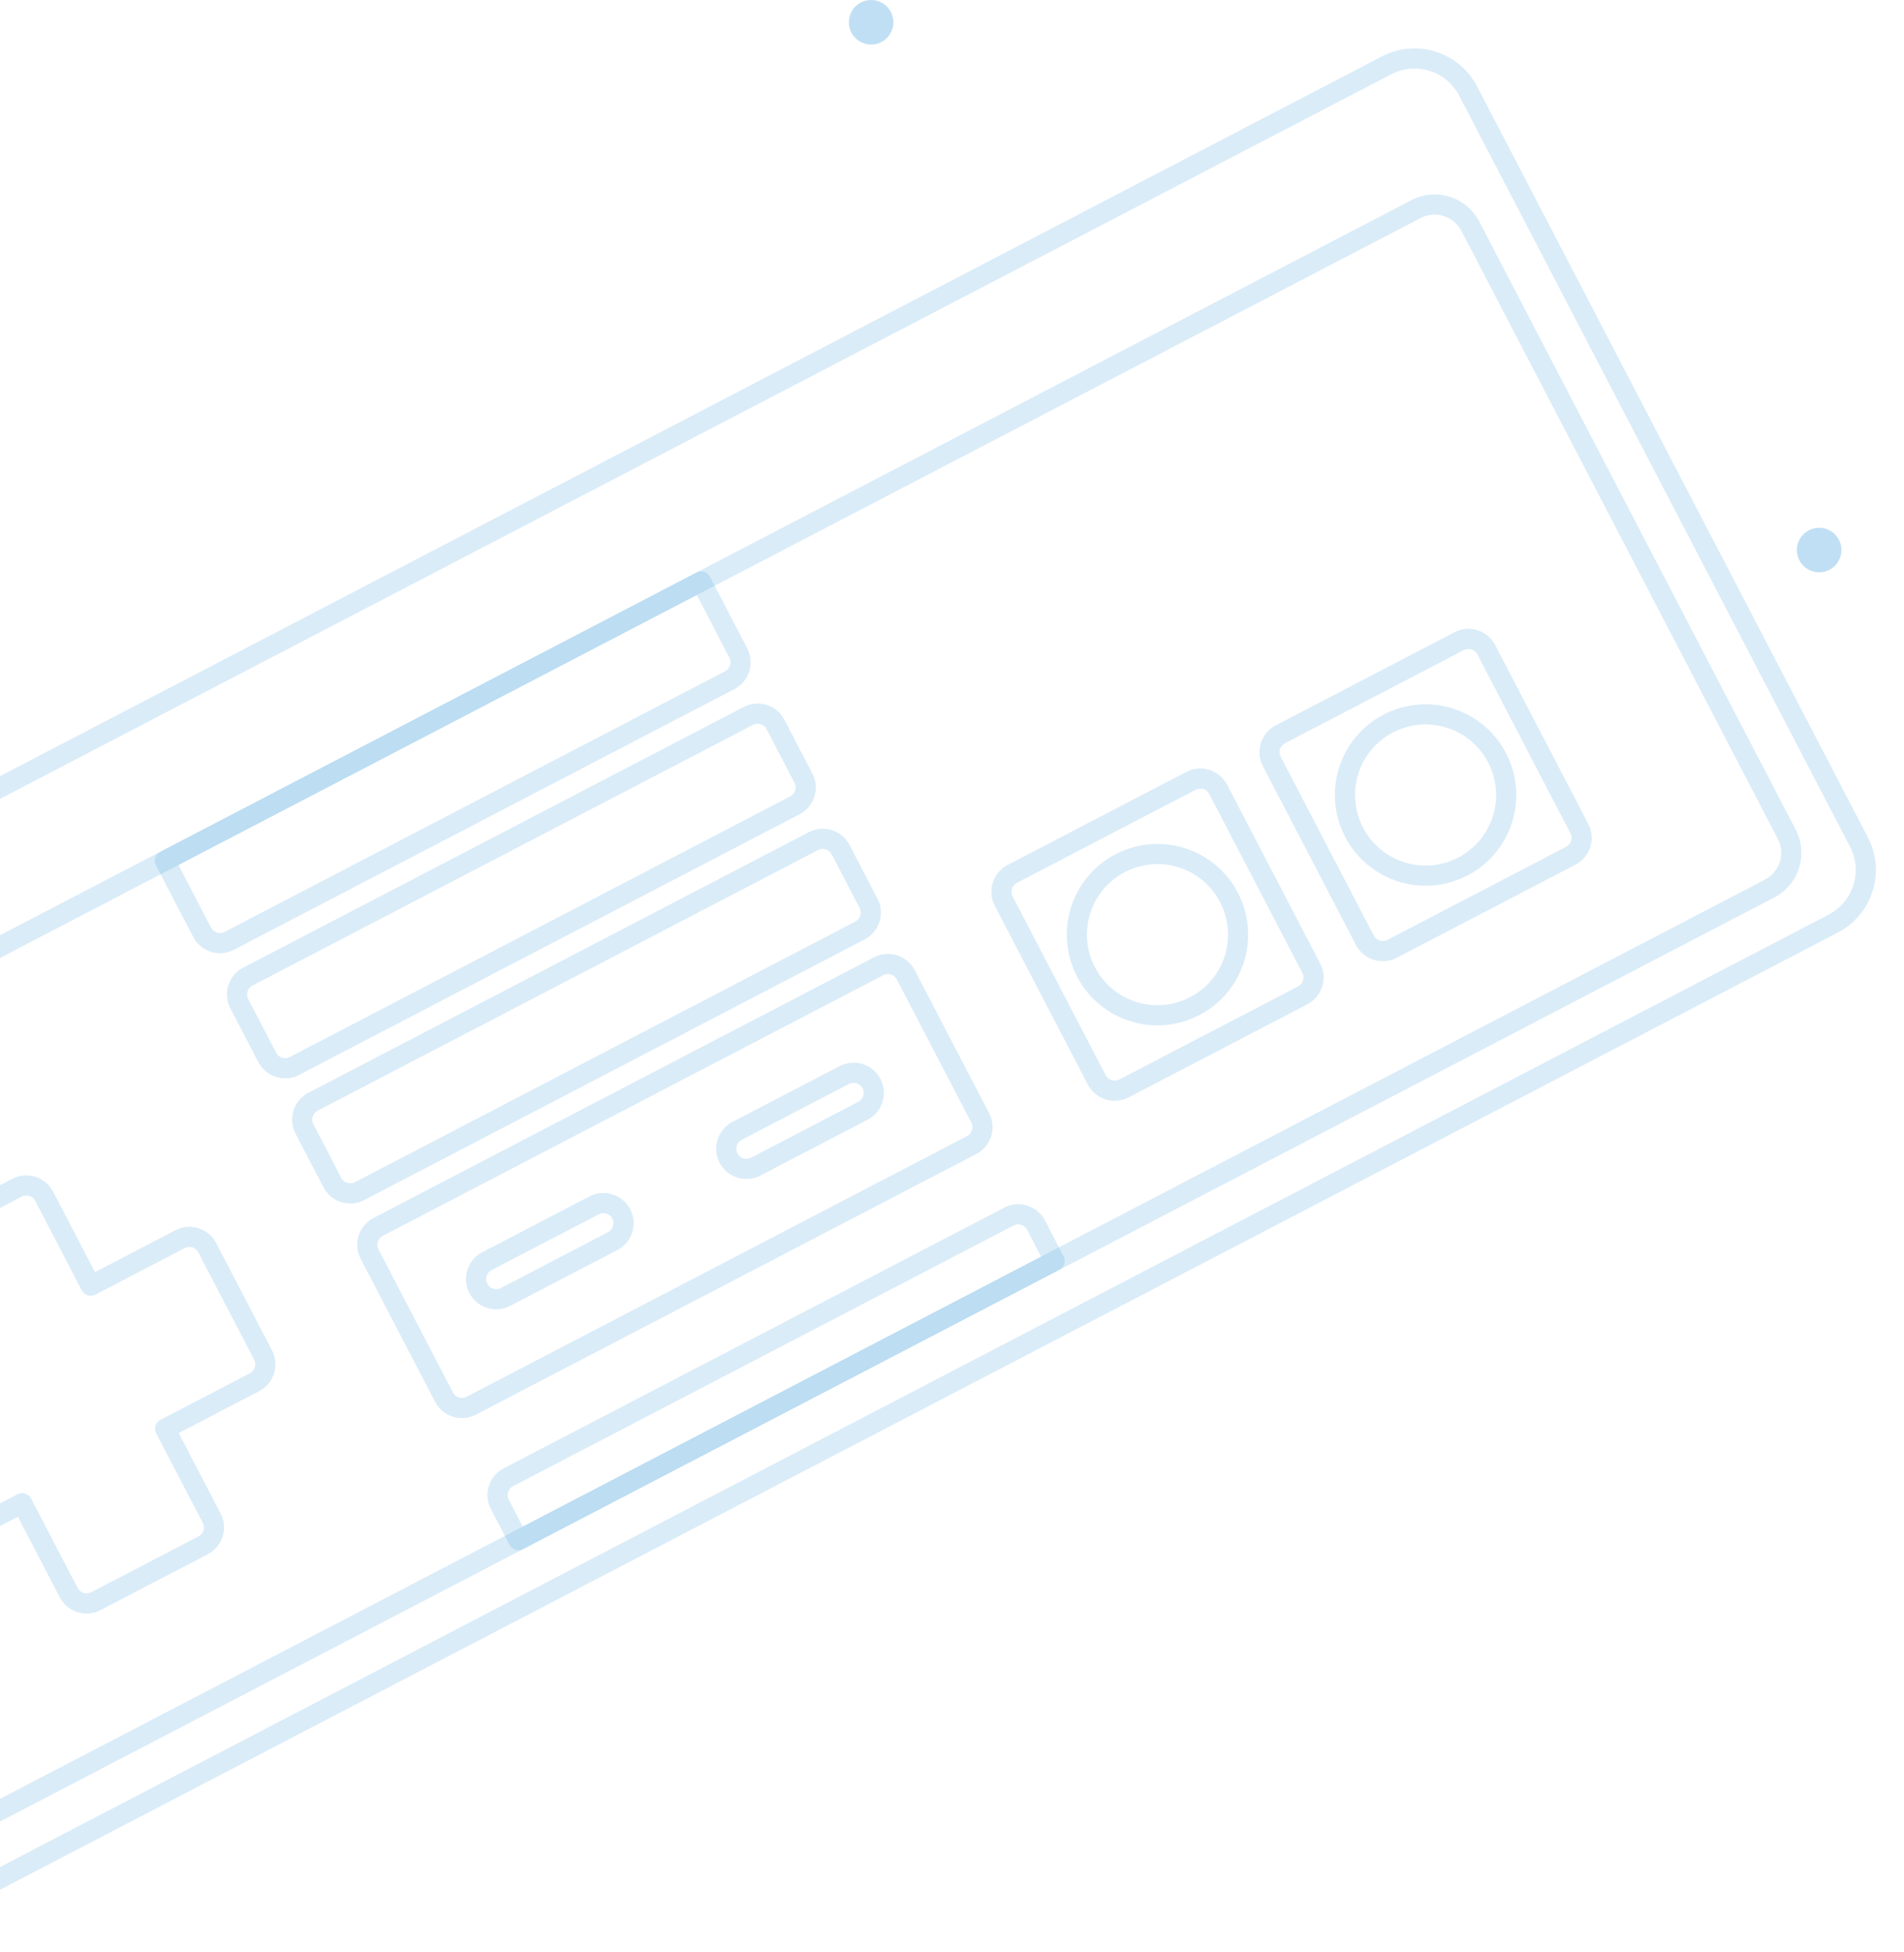 <svg width="480" height="492" viewBox="0 0 480 492" fill="none" xmlns="http://www.w3.org/2000/svg">
<path d="M222.374 10.496C225.069 8.972 226.02 5.55 224.496 2.853C222.97 0.153 219.548 -0.798 216.851 0.728C214.154 2.252 213.203 5.674 214.726 8.371C216.253 11.07 219.675 12.02 222.374 10.496Z" fill="#47A2DF" fill-opacity="0.34"/>
<path d="M461.374 143.496C464.069 141.972 465.02 138.55 463.496 135.853C461.97 133.153 458.548 132.202 455.851 133.728C453.154 135.252 452.203 138.674 453.726 141.371C455.253 144.07 458.675 145.02 461.374 143.496Z" fill="#47A2DF" fill-opacity="0.34"/>
<path fill-rule="evenodd" clip-rule="evenodd" d="M-136.79 286.847C-141.324 278.137 -137.939 267.401 -129.229 262.866L348.393 14.21C357.103 9.676 367.839 13.061 372.374 21.77L470.898 211.017C475.432 219.727 472.048 230.463 463.338 234.998L-14.285 483.654C-22.994 488.188 -33.731 484.804 -38.266 476.094L-136.79 286.847ZM-126.884 267.372C-133.105 270.611 -135.523 278.28 -132.284 284.501L-33.76 473.748C-30.521 479.969 -22.852 482.387 -16.63 479.148L460.992 230.492C467.213 227.253 469.631 219.584 466.392 213.363L367.868 24.116C364.629 17.895 356.96 15.477 350.739 18.716L-126.884 267.372Z" fill="#47A2DF" fill-opacity="0.2"/>
<path fill-rule="evenodd" clip-rule="evenodd" d="M-109.197 306.845C-112.436 300.624 -110.019 292.955 -103.797 289.716L355.802 50.443C362.023 47.204 369.692 49.622 372.931 55.843L452.688 209.043C455.927 215.264 453.51 222.933 447.288 226.172L-12.311 465.445C-18.532 468.684 -26.201 466.266 -29.44 460.045L-109.197 306.845ZM-101.452 294.222C-105.184 296.165 -106.635 300.766 -104.692 304.499L-24.934 457.699C-22.991 461.432 -18.389 462.882 -14.656 460.939L444.942 221.666C448.675 219.723 450.126 215.121 448.183 211.389L368.425 58.189C366.482 54.456 361.88 53.005 358.147 54.949L-101.452 294.222Z" fill="#47A2DF" fill-opacity="0.2"/>
<path fill-rule="evenodd" clip-rule="evenodd" d="M5.458 301.562L-21.577 315.636C-22.821 316.284 -23.305 317.818 -22.657 319.062L-10.928 341.592C-10.28 342.836 -10.764 344.37 -12.008 345.017L-34.537 356.746C-35.782 357.394 -36.265 358.928 -35.617 360.172L-21.543 387.208C-20.895 388.452 -19.361 388.935 -18.117 388.288L4.413 376.559C5.657 375.911 7.191 376.394 7.839 377.639L19.568 400.168C20.218 401.418 21.746 401.897 22.984 401.253L50.041 387.167C51.277 386.523 51.761 384.999 51.109 383.747L39.38 361.218C38.732 359.974 39.215 358.44 40.46 357.792L62.989 346.063C64.233 345.415 64.717 343.881 64.069 342.637L49.994 315.602C49.346 314.358 47.813 313.874 46.568 314.522L24.039 326.251C22.795 326.899 21.261 326.415 20.613 325.171L8.884 302.642C8.236 301.397 6.703 300.914 5.458 301.562ZM-23.923 311.131L3.112 297.056C6.845 295.112 11.447 296.563 13.39 300.296L23.946 320.572L44.223 310.016C47.955 308.073 52.557 309.523 54.5 313.256L68.575 340.291C70.518 344.024 69.068 348.626 65.335 350.569L45.059 361.125L55.615 381.401C57.554 385.127 56.127 389.725 52.386 391.673L25.33 405.759C21.591 407.705 17.002 406.241 15.062 402.514L4.506 382.237L-15.771 392.793C-19.504 394.737 -24.105 393.286 -26.048 389.553L-40.123 362.518C-42.066 358.785 -40.616 354.184 -36.883 352.241L-16.607 341.684L-27.163 321.408C-29.106 317.675 -27.655 313.074 -23.923 311.131Z" fill="#47A2DF" fill-opacity="0.2"/>
<path fill-rule="evenodd" clip-rule="evenodd" d="M90.919 317.205C88.975 313.472 90.426 308.871 94.159 306.928L220.323 241.245C224.056 239.301 228.657 240.752 230.601 244.485L249.367 280.532C251.31 284.265 249.86 288.866 246.127 290.809L119.963 356.492C116.23 358.435 111.628 356.985 109.685 353.252L90.919 317.205ZM96.504 311.433C95.26 312.081 94.777 313.615 95.424 314.859L114.191 350.906C114.839 352.151 116.373 352.634 117.617 351.986L243.781 286.304C245.025 285.656 245.509 284.122 244.861 282.878L226.095 246.831C225.447 245.586 223.913 245.103 222.669 245.751L96.504 311.433Z" fill="#47A2DF" fill-opacity="0.2"/>
<path fill-rule="evenodd" clip-rule="evenodd" d="M250.784 228.25C248.841 224.517 250.292 219.916 254.024 217.972L299.083 194.514C302.816 192.571 307.417 194.021 309.361 197.754L332.819 242.813C334.762 246.546 333.312 251.147 329.579 253.09L284.52 276.549C280.787 278.492 276.186 277.041 274.242 273.308L250.784 228.25ZM256.37 222.478C255.126 223.126 254.642 224.66 255.29 225.904L278.748 270.963C279.396 272.207 280.93 272.69 282.174 272.043L327.233 248.585C328.477 247.937 328.961 246.403 328.313 245.159L304.855 200.1C304.207 198.856 302.673 198.372 301.429 199.02L256.37 222.478Z" fill="#47A2DF" fill-opacity="0.2"/>
<path fill-rule="evenodd" clip-rule="evenodd" d="M318.372 193.063C316.429 189.33 317.88 184.728 321.612 182.785L366.671 159.327C370.404 157.384 375.005 158.834 376.949 162.567L400.407 207.626C402.35 211.358 400.899 215.96 397.167 217.903L352.108 241.361C348.375 243.305 343.774 241.854 341.83 238.121L318.372 193.063ZM323.958 187.291C322.714 187.939 322.23 189.472 322.878 190.717L346.336 235.775C346.984 237.02 348.518 237.503 349.762 236.855L394.821 213.397C396.065 212.75 396.549 211.216 395.901 209.971L372.443 164.913C371.795 163.669 370.261 163.185 369.017 163.833L323.958 187.291Z" fill="#47A2DF" fill-opacity="0.2"/>
<path fill-rule="evenodd" clip-rule="evenodd" d="M58.077 254.123C56.134 250.39 57.585 245.788 61.317 243.845L187.482 178.162C191.215 176.219 195.816 177.67 197.759 181.402L204.797 194.92C206.74 198.653 205.289 203.254 201.557 205.198L75.392 270.88C71.659 272.824 67.058 271.373 65.115 267.64L58.077 254.123ZM63.663 248.351C62.419 248.999 61.935 250.533 62.583 251.777L69.621 265.294C70.268 266.539 71.802 267.022 73.046 266.374L199.211 200.692C200.455 200.044 200.939 198.51 200.291 197.266L193.253 183.748C192.606 182.504 191.072 182.02 189.828 182.668L63.663 248.351Z" fill="#47A2DF" fill-opacity="0.2"/>
<path fill-rule="evenodd" clip-rule="evenodd" d="M74.498 285.664C72.554 281.931 74.005 277.33 77.738 275.386L203.902 209.704C207.635 207.76 212.236 209.211 214.18 212.944L221.217 226.461C223.161 230.194 221.71 234.795 217.977 236.739L91.813 302.422C88.08 304.365 83.478 302.914 81.535 299.181L74.498 285.664ZM80.084 279.892C78.839 280.54 78.356 282.074 79.004 283.318L86.041 296.836C86.689 298.08 88.223 298.563 89.467 297.916L215.631 232.233C216.876 231.585 217.359 230.051 216.711 228.807L209.674 215.289C209.026 214.045 207.492 213.562 206.248 214.209L80.084 279.892Z" fill="#47A2DF" fill-opacity="0.2"/>
<path fill-rule="evenodd" clip-rule="evenodd" d="M118.325 325.845C116.382 322.112 117.833 317.511 121.565 315.568L148.601 301.493C152.333 299.549 156.935 301 158.878 304.733C160.822 308.466 159.371 313.067 155.638 315.01L128.603 329.085C124.87 331.029 120.269 329.578 118.325 325.845ZM123.911 320.074C122.667 320.721 122.183 322.255 122.831 323.499C123.479 324.744 125.013 325.227 126.257 324.579L153.292 310.505C154.537 309.857 155.02 308.323 154.372 307.079C153.725 305.834 152.191 305.351 150.946 305.999L123.911 320.074Z" fill="#47A2DF" fill-opacity="0.2"/>
<path fill-rule="evenodd" clip-rule="evenodd" d="M181.407 293.004C179.464 289.271 180.915 284.669 184.647 282.726L211.683 268.651C215.415 266.708 220.017 268.159 221.96 271.891C223.904 275.624 222.453 280.226 218.72 282.169L191.685 296.244C187.952 298.187 183.351 296.736 181.407 293.004ZM186.993 287.232C185.749 287.88 185.265 289.414 185.913 290.658C186.561 291.902 188.095 292.386 189.339 291.738L216.374 277.663C217.619 277.015 218.102 275.481 217.454 274.237C216.807 272.993 215.273 272.509 214.029 273.157L186.993 287.232Z" fill="#47A2DF" fill-opacity="0.2"/>
<path fill-rule="evenodd" clip-rule="evenodd" d="M123.76 380.287C121.817 376.554 123.267 371.953 127 370.01L253.164 304.327C256.897 302.384 261.499 303.834 263.442 307.567L268.134 316.579C268.781 317.823 268.298 319.357 267.054 320.005L131.877 390.379C130.633 391.027 129.099 390.543 128.452 389.299L123.76 380.287ZM129.346 374.515C128.102 375.163 127.618 376.697 128.266 377.941L131.785 384.7L262.455 316.672L258.936 309.913C258.288 308.668 256.754 308.185 255.51 308.833L129.346 374.515Z" fill="#47A2DF" fill-opacity="0.2"/>
<path fill-rule="evenodd" clip-rule="evenodd" d="M188.376 163.379C190.319 167.112 188.869 171.713 185.136 173.656L58.971 239.339C55.239 241.283 50.637 239.832 48.694 236.099L39.311 218.076C38.663 216.831 39.146 215.298 40.391 214.65L175.567 144.275C176.811 143.628 178.345 144.111 178.993 145.355L188.376 163.379ZM182.79 169.151C184.034 168.503 184.518 166.969 183.87 165.725L175.66 149.954L44.989 217.983L53.2 233.753C53.847 234.998 55.381 235.481 56.626 234.833L182.79 169.151Z" fill="#47A2DF" fill-opacity="0.2"/>
<path fill-rule="evenodd" clip-rule="evenodd" d="M283.591 219.761C274.882 224.295 271.497 235.032 276.031 243.742C280.566 252.451 291.302 255.836 300.012 251.302C308.722 246.767 312.107 236.031 307.572 227.321C303.038 218.611 292.301 215.226 283.591 219.761ZM271.525 246.087C265.695 234.889 270.047 221.085 281.246 215.255C292.444 209.425 306.248 213.777 312.078 224.975C317.908 236.174 313.556 249.978 302.358 255.808C291.16 261.638 277.355 257.286 271.525 246.087Z" fill="#47A2DF" fill-opacity="0.2"/>
<path fill-rule="evenodd" clip-rule="evenodd" d="M351.179 184.574C342.47 189.108 339.085 199.845 343.619 208.555C348.154 217.264 358.89 220.649 367.6 216.115C376.31 211.58 379.695 200.844 375.16 192.134C370.626 183.424 359.889 180.039 351.179 184.574ZM339.113 210.9C333.283 199.702 337.635 185.898 348.834 180.068C360.032 174.238 373.836 178.59 379.666 189.788C385.496 200.986 381.144 214.791 369.946 220.621C358.748 226.451 344.943 222.099 339.113 210.9Z" fill="#47A2DF" fill-opacity="0.2"/>
</svg>
